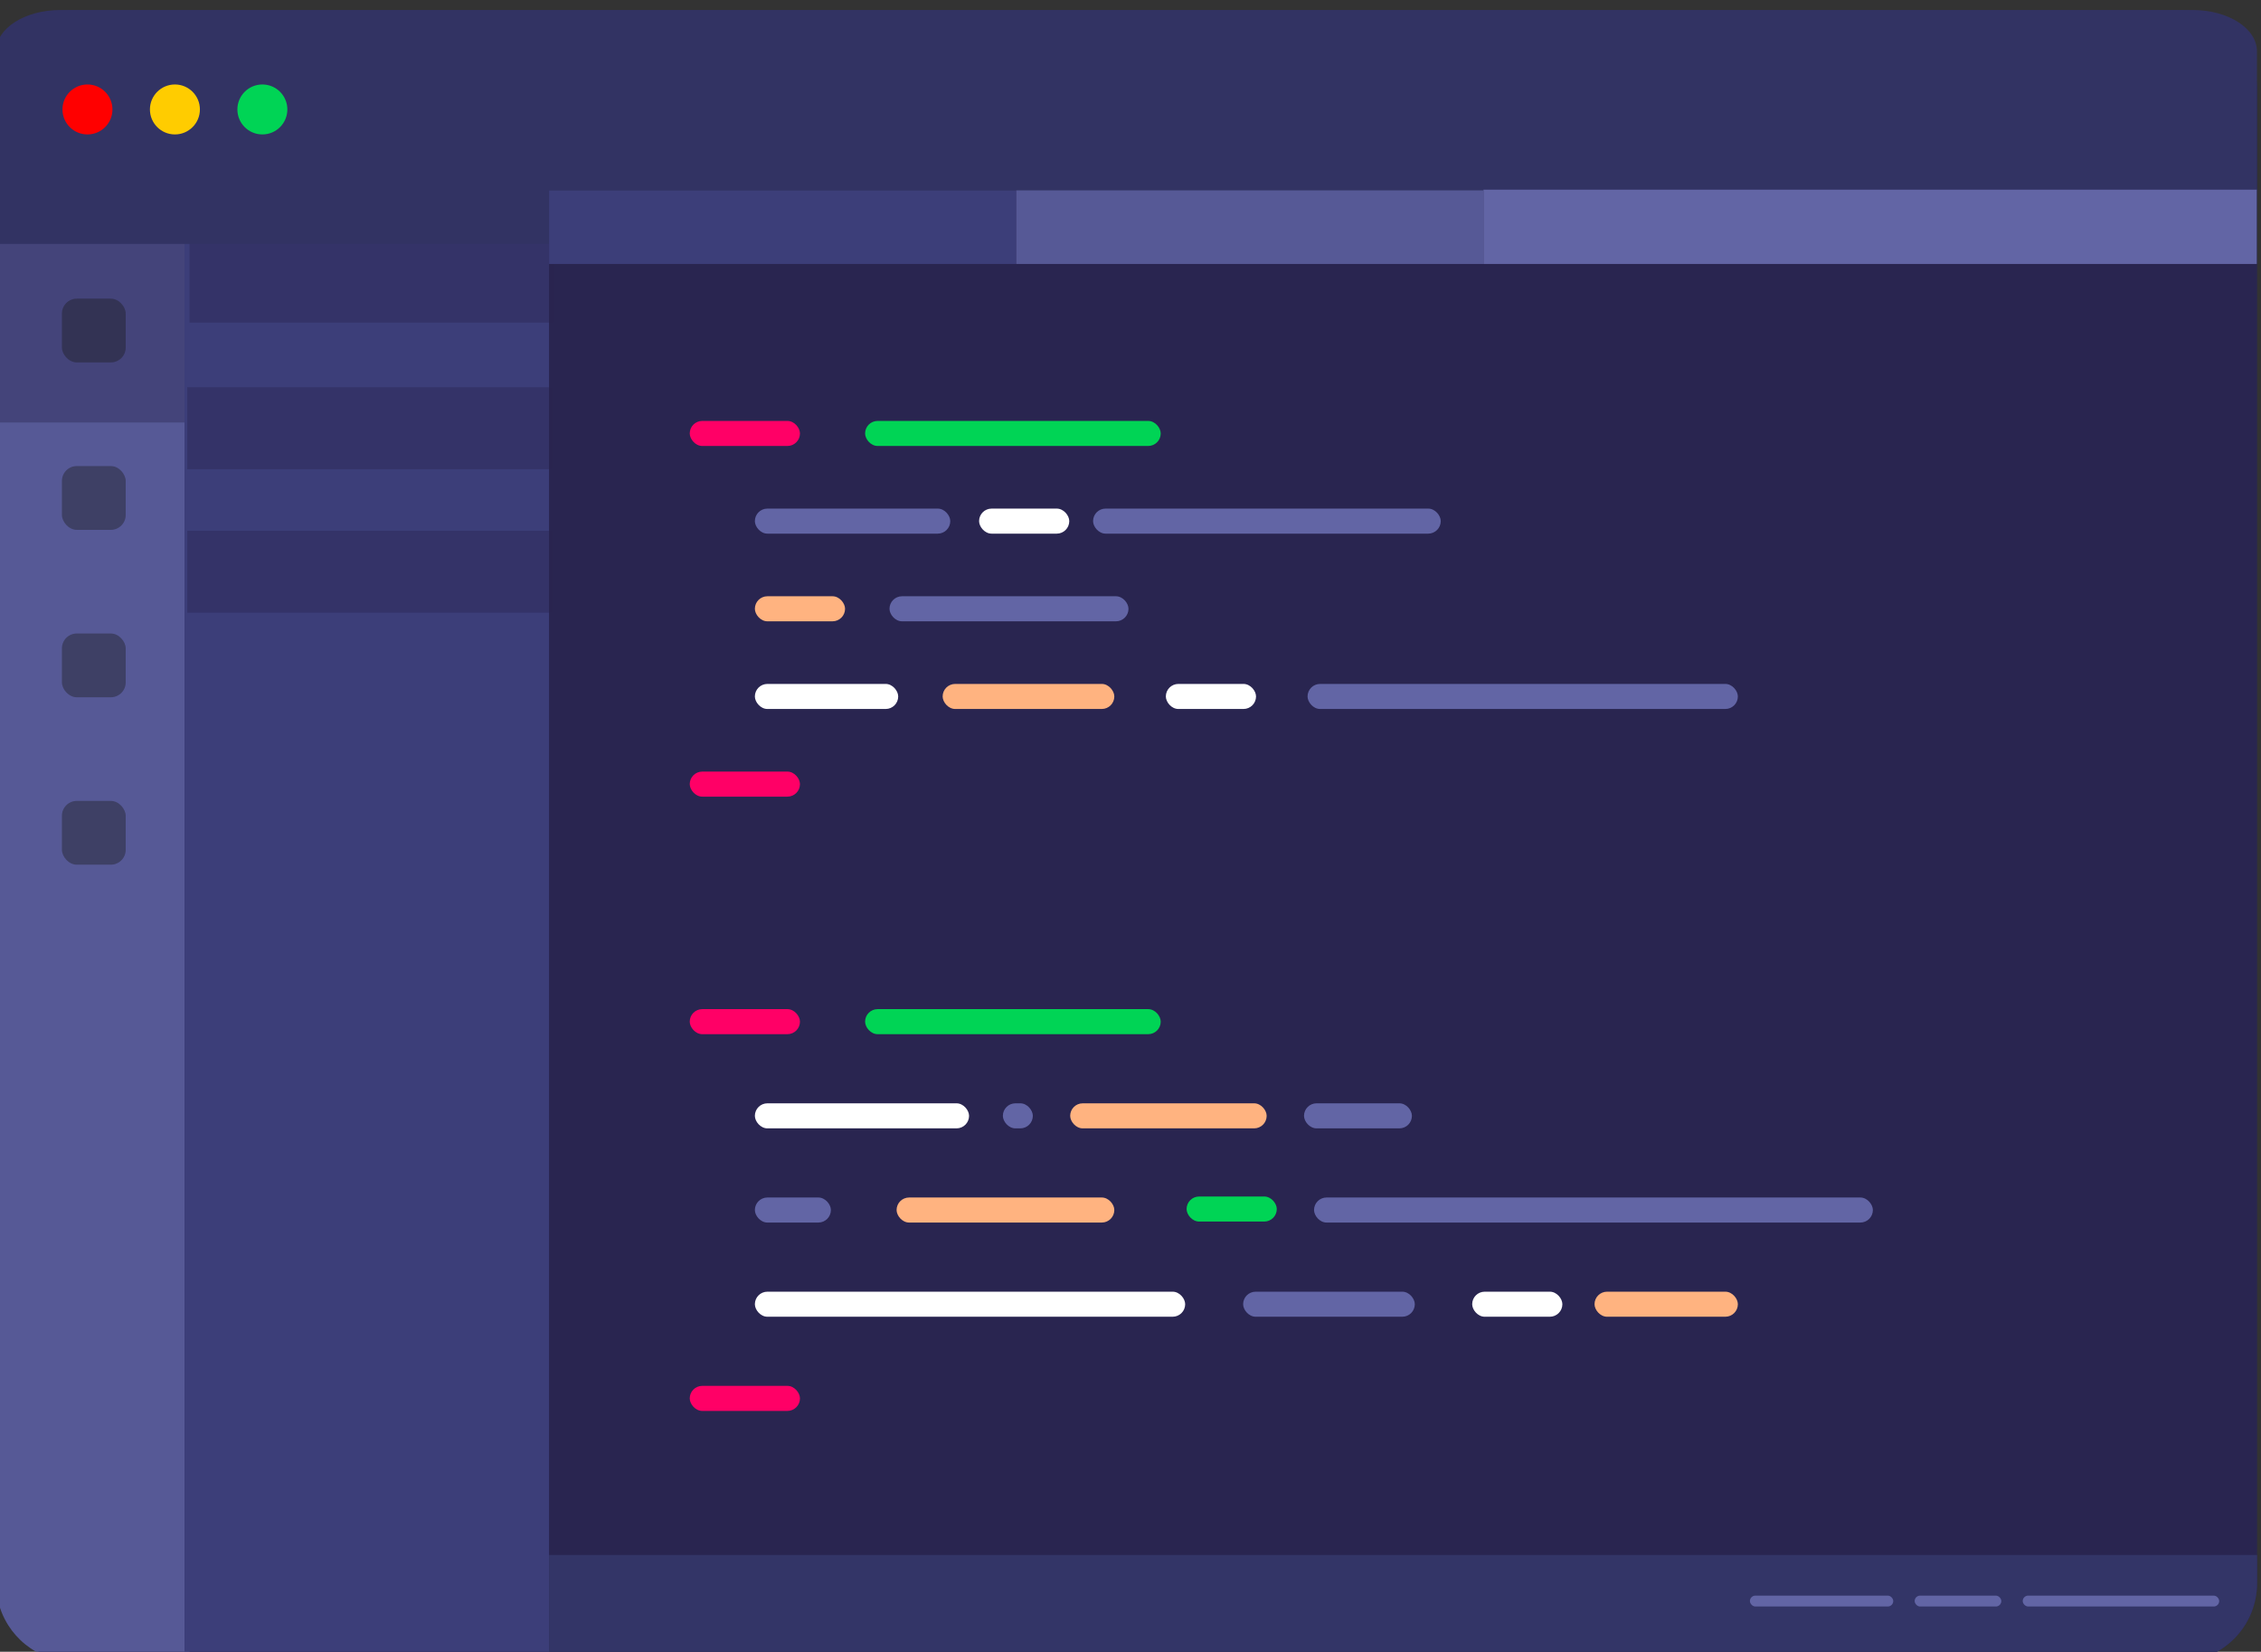 <?xml version="1.0" encoding="UTF-8" standalone="no"?>
<!-- Created with Inkscape (http://www.inkscape.org/) -->

<svg
   xmlns:dc="http://purl.org/dc/elements/1.1/"
   xmlns:cc="http://creativecommons.org/ns#"
   xmlns:rdf="http://www.w3.org/1999/02/22-rdf-syntax-ns#"
   xmlns:svg="http://www.w3.org/2000/svg"
   xmlns="http://www.w3.org/2000/svg"
   xmlns:sodipodi="http://sodipodi.sourceforge.net/DTD/sodipodi-0.dtd"
   xmlns:inkscape="http://www.inkscape.org/namespaces/inkscape"
   width="905.254"
   height="661.465"
   viewBox="0 0 905.254 661.465"
   id="svg2"
   version="1.1"
   inkscape:version="0.91 r13725"
   sodipodi:docname="vscode.svg"
   inkscape:export-filename="/home/kudakwashe/Development/Fun Projects/personal-site/images/new_bg.png"
   inkscape:export-xdpi="90"
   inkscape:export-ydpi="90">
  <rect x="0" y="0" width="905.254" height="661.465" fill="#333333" stroke="none"/>
  <defs
     id="defs4" />
  <sodipodi:namedview
     id="base"
     pagecolor="#ffffff"
     bordercolor="#666666"
     borderopacity="1.0"
     inkscape:pageopacity="0.0"
     inkscape:pageshadow="2"
     inkscape:zoom="0.25460241"
     inkscape:cx="271.73552"
     inkscape:cy="670.45181"
     inkscape:document-units="px"
     inkscape:current-layer="layer1"
     showgrid="false"
     units="px"
     inkscape:window-width="1366"
     inkscape:window-height="718"
     inkscape:window-x="0"
     inkscape:window-y="24"
     inkscape:window-maximized="1" />
  <g
     inkscape:label="Layer 1"
     inkscape:groupmode="layer"
     id="layer1"
     transform="translate(0,-390.897)">
    <g
       id="g5403"
       transform="translate(-143.046,-19.404)">
      <rect
         ry="31.479"
         y="414.307"
         x="141.476"
         height="661.465"
         width="905.254"
         id="rect4136"
         style="opacity:1;fill:#292550;fill-opacity:1;fill-rule:nonzero;stroke:none;stroke-width:5;stroke-linecap:round;stroke-linejoin:bevel;stroke-miterlimit:4;stroke-dasharray:none;stroke-dashoffset:0;stroke-opacity:1" />
      <path
         inkscape:connector-curvature="0"
         id="rect4138"
         d="m 167.217,414.307 c -14.261,0 -25.741,7.374 -25.741,16.535 l 0,55.617 905.205,0 0,-55.617 c 0,-9.161 -11.48,-16.535 -25.741,-16.535 l -853.723,0 z"
         style="opacity:1;fill:#323363;fill-opacity:1;fill-rule:nonzero;stroke:none;stroke-width:5;stroke-linecap:round;stroke-linejoin:bevel;stroke-miterlimit:4;stroke-dasharray:none;stroke-dashoffset:0;stroke-opacity:1" />
      <circle
         r="10.004"
         cy="454.133"
         cx="178.063"
         id="path4145"
         style="opacity:1;fill:#ff0000;fill-opacity:1;fill-rule:nonzero;stroke:none;stroke-width:5;stroke-linecap:round;stroke-linejoin:bevel;stroke-miterlimit:4;stroke-dasharray:none;stroke-dashoffset:0;stroke-opacity:1" />
      <circle
         style="opacity:1;fill:#ffcc00;fill-opacity:1;fill-rule:nonzero;stroke:none;stroke-width:5;stroke-linecap:round;stroke-linejoin:bevel;stroke-miterlimit:4;stroke-dasharray:none;stroke-dashoffset:0;stroke-opacity:1"
         id="circle4147"
         cx="213.078"
         cy="454.133"
         r="10.004" />
      <circle
         style="opacity:1;fill:#00d455;fill-opacity:1;fill-rule:nonzero;stroke:none;stroke-width:5;stroke-linecap:round;stroke-linejoin:bevel;stroke-miterlimit:4;stroke-dasharray:none;stroke-dashoffset:0;stroke-opacity:1"
         id="circle4149"
         cx="248.093"
         cy="454.133"
         r="10.004" />
      <path
         id="rect4151"
         transform="translate(0,284.362)"
         d="m 142.299,222.525 0,544.574 c 3.229,13.961 15.686,24.311 30.656,24.311 l 45.965,0 0,-568.885 -76.621,0 z"
         style="opacity:1;fill:#565996;fill-opacity:1;fill-rule:nonzero;stroke:none;stroke-width:5;stroke-linecap:round;stroke-linejoin:bevel;stroke-miterlimit:4;stroke-dasharray:none;stroke-dashoffset:0;stroke-opacity:1"
         inkscape:connector-curvature="0" />
      <path
         id="rect4795"
         d="m 142.299,506.887 0,72.613 76.621,0 0,-72.613 -76.621,0 z"
         style="opacity:0.397;fill:#292550;fill-opacity:1;fill-rule:nonzero;stroke:none;stroke-width:5;stroke-linecap:round;stroke-linejoin:bevel;stroke-miterlimit:4;stroke-dasharray:none;stroke-dashoffset:0;stroke-opacity:1"
         inkscape:connector-curvature="0" />
      <rect
         ry="5.959"
         y="529.901"
         x="167.839"
         height="25.541"
         width="25.541"
         id="rect4756"
         style="opacity:0.397;fill:#1a1a1a;fill-opacity:1;fill-rule:nonzero;stroke:none;stroke-width:5;stroke-linecap:round;stroke-linejoin:bevel;stroke-miterlimit:4;stroke-dasharray:none;stroke-dashoffset:0;stroke-opacity:1" />
      <rect
         style="opacity:0.397;fill:#1a1a1a;fill-opacity:1;fill-rule:nonzero;stroke:none;stroke-width:5;stroke-linecap:round;stroke-linejoin:bevel;stroke-miterlimit:4;stroke-dasharray:none;stroke-dashoffset:0;stroke-opacity:1"
         id="rect4758"
         width="25.541"
         height="25.541"
         x="167.839"
         y="596.945"
         ry="5.959" />
      <rect
         ry="5.959"
         y="663.989"
         x="167.839"
         height="25.541"
         width="25.541"
         id="rect4760"
         style="opacity:0.397;fill:#1a1a1a;fill-opacity:1;fill-rule:nonzero;stroke:none;stroke-width:5;stroke-linecap:round;stroke-linejoin:bevel;stroke-miterlimit:4;stroke-dasharray:none;stroke-dashoffset:0;stroke-opacity:1" />
      <rect
         style="opacity:0.397;fill:#1a1a1a;fill-opacity:1;fill-rule:nonzero;stroke:none;stroke-width:5;stroke-linecap:round;stroke-linejoin:bevel;stroke-miterlimit:4;stroke-dasharray:none;stroke-dashoffset:0;stroke-opacity:1"
         id="rect4762"
         width="25.541"
         height="25.541"
         x="167.839"
         y="731.033"
         ry="5.959" />
      <path
         id="rect4800"
         transform="translate(0,284.362)"
         d="m 216.92,222.525 0,568.885 145.947,0 0,-568.885 -145.947,0 z"
         style="opacity:1;fill:#3c3e79;fill-opacity:1;fill-rule:nonzero;stroke:none;stroke-width:5;stroke-linecap:round;stroke-linejoin:bevel;stroke-miterlimit:4;stroke-dasharray:none;stroke-dashoffset:0;stroke-opacity:1"
         inkscape:connector-curvature="0" />
      <rect
         y="506.662"
         x="218.92"
         height="32.838"
         width="145.947"
         id="rect4802"
         style="opacity:0.397;fill:#292550;fill-opacity:1;fill-rule:nonzero;stroke:none;stroke-width:5;stroke-linecap:round;stroke-linejoin:bevel;stroke-miterlimit:4;stroke-dasharray:none;stroke-dashoffset:0;stroke-opacity:1" />
      <rect
         style="opacity:0.397;fill:#292550;fill-opacity:1;fill-rule:nonzero;stroke:none;stroke-width:5;stroke-linecap:round;stroke-linejoin:bevel;stroke-miterlimit:4;stroke-dasharray:none;stroke-dashoffset:0;stroke-opacity:1"
         id="rect4804"
         width="145.947"
         height="32.838"
         x="218.008"
         y="565.367" />
      <rect
         y="622.833"
         x="218.008"
         height="32.838"
         width="145.947"
         id="rect4806"
         style="opacity:0.397;fill:#292550;fill-opacity:1;fill-rule:nonzero;stroke:none;stroke-width:5;stroke-linecap:round;stroke-linejoin:bevel;stroke-miterlimit:4;stroke-dasharray:none;stroke-dashoffset:0;stroke-opacity:1" />
      <rect
         y="482.183"
         x="141.475"
         height="25.8"
         width="221.381"
         id="rect4855"
         style="opacity:1;fill:#323363;fill-opacity:1;fill-rule:nonzero;stroke:none;stroke-width:5;stroke-linecap:round;stroke-linejoin:bevel;stroke-miterlimit:4;stroke-dasharray:none;stroke-dashoffset:0;stroke-opacity:1" />
      <rect
         style="opacity:1;fill:#3c3e79;fill-opacity:1;fill-rule:nonzero;stroke:none;stroke-width:5;stroke-linecap:round;stroke-linejoin:bevel;stroke-miterlimit:4;stroke-dasharray:none;stroke-dashoffset:0;stroke-opacity:1"
         id="rect4857"
         width="187.05"
         height="29.503"
         x="362.877"
         y="486.504" />
      <rect
         y="486.504"
         x="549.927"
         height="29.503"
         width="187.05"
         id="rect4859"
         style="opacity:1;fill:#565996;fill-opacity:1;fill-rule:nonzero;stroke:none;stroke-width:5;stroke-linecap:round;stroke-linejoin:bevel;stroke-miterlimit:4;stroke-dasharray:none;stroke-dashoffset:0;stroke-opacity:1" />
      <rect
         style="opacity:1;fill:#6265a5;fill-opacity:1;fill-rule:nonzero;stroke:none;stroke-width:5;stroke-linecap:round;stroke-linejoin:bevel;stroke-miterlimit:4;stroke-dasharray:none;stroke-dashoffset:0;stroke-opacity:1"
         id="rect4861"
         width="309.63"
         height="29.746"
         x="736.977"
         y="486.261" />
      <rect
         ry="5.015"
         y="578.865"
         x="419.202"
         height="10.03"
         width="44.133"
         id="rect4863"
         style="opacity:1;fill:#ff0066;fill-opacity:1;fill-rule:nonzero;stroke:none;stroke-width:5;stroke-linecap:round;stroke-linejoin:bevel;stroke-miterlimit:4;stroke-dasharray:none;stroke-dashoffset:0;stroke-opacity:1" />
      <rect
         style="opacity:1;fill:#00d455;fill-opacity:1;fill-rule:nonzero;stroke:none;stroke-width:5;stroke-linecap:round;stroke-linejoin:bevel;stroke-miterlimit:4;stroke-dasharray:none;stroke-dashoffset:0;stroke-opacity:1"
         id="rect4865"
         width="118.356"
         height="10.03"
         x="489.413"
         y="578.865"
         ry="5.015" />
      <rect
         ry="5.015"
         y="613.972"
         x="445.28"
         height="10.03"
         width="78.236"
         id="rect4867"
         style="opacity:1;fill:#6265a5;fill-opacity:1;fill-rule:nonzero;stroke:none;stroke-width:5;stroke-linecap:round;stroke-linejoin:bevel;stroke-miterlimit:4;stroke-dasharray:none;stroke-dashoffset:0;stroke-opacity:1" />
      <rect
         style="opacity:1;fill:#ffffff;fill-opacity:1;fill-rule:nonzero;stroke:none;stroke-width:5;stroke-linecap:round;stroke-linejoin:bevel;stroke-miterlimit:4;stroke-dasharray:none;stroke-dashoffset:0;stroke-opacity:1"
         id="rect4871"
         width="36.109"
         height="10.03"
         x="535.05"
         y="613.972"
         ry="5.015" />
      <rect
         ry="5.015"
         y="613.972"
         x="580.688"
         height="10.03"
         width="139.201"
         id="rect4873"
         style="opacity:1;fill:#6265a5;fill-opacity:1;fill-rule:nonzero;stroke:none;stroke-width:5;stroke-linecap:round;stroke-linejoin:bevel;stroke-miterlimit:4;stroke-dasharray:none;stroke-dashoffset:0;stroke-opacity:1" />
      <rect
         ry="5.015"
         y="649.08"
         x="445.28"
         height="10.03"
         width="36.109"
         id="rect4875"
         style="opacity:1;fill:#ffb380;fill-opacity:1;fill-rule:nonzero;stroke:none;stroke-width:5;stroke-linecap:round;stroke-linejoin:bevel;stroke-miterlimit:4;stroke-dasharray:none;stroke-dashoffset:0;stroke-opacity:1" />
      <rect
         style="opacity:1;fill:#6265a5;fill-opacity:1;fill-rule:nonzero;stroke:none;stroke-width:5;stroke-linecap:round;stroke-linejoin:bevel;stroke-miterlimit:4;stroke-dasharray:none;stroke-dashoffset:0;stroke-opacity:1"
         id="rect4877"
         width="95.685"
         height="10.03"
         x="499.183"
         y="649.08"
         ry="5.015" />
      <path
         id="rect4885"
         transform="translate(0,284.362)"
         d="m 362.877,748.654 0,42.756 652.373,0 c 17.439,0 31.479,-14.039 31.479,-31.479 l 0,-11.277 -683.852,0 z"
         style="opacity:1;fill:#333567;fill-opacity:1;fill-rule:nonzero;stroke:none;stroke-width:5;stroke-linecap:round;stroke-linejoin:bevel;stroke-miterlimit:4;stroke-dasharray:none;stroke-dashoffset:0;stroke-opacity:1"
         inkscape:connector-curvature="0" />
      <rect
         ry="5.015"
         y="684.187"
         x="445.28"
         height="10.03"
         width="57.386"
         id="rect4879"
         style="opacity:1;fill:#ffffff;fill-opacity:1;fill-rule:nonzero;stroke:none;stroke-width:5;stroke-linecap:round;stroke-linejoin:bevel;stroke-miterlimit:4;stroke-dasharray:none;stroke-dashoffset:0;stroke-opacity:1" />
      <rect
         style="opacity:1;fill:#ffb380;fill-opacity:1;fill-rule:nonzero;stroke:none;stroke-width:5;stroke-linecap:round;stroke-linejoin:bevel;stroke-miterlimit:4;stroke-dasharray:none;stroke-dashoffset:0;stroke-opacity:1"
         id="rect4881"
         width="68.734"
         height="10.03"
         x="520.46"
         y="684.187"
         ry="5.015" />
      <rect
         ry="5.015"
         y="684.187"
         x="609.824"
         height="10.03"
         width="36.109"
         id="rect4883"
         style="opacity:1;fill:#ffffff;fill-opacity:1;fill-rule:nonzero;stroke:none;stroke-width:5;stroke-linecap:round;stroke-linejoin:bevel;stroke-miterlimit:4;stroke-dasharray:none;stroke-dashoffset:0;stroke-opacity:1" />
      <rect
         style="opacity:1;fill:#6265a5;fill-opacity:1;fill-rule:nonzero;stroke:none;stroke-width:5;stroke-linecap:round;stroke-linejoin:bevel;stroke-miterlimit:4;stroke-dasharray:none;stroke-dashoffset:0;stroke-opacity:1"
         id="rect4906"
         width="172.283"
         height="10.03"
         x="666.563"
         y="684.187"
         ry="5.015" />
      <rect
         style="opacity:1;fill:#ff0066;fill-opacity:1;fill-rule:nonzero;stroke:none;stroke-width:5;stroke-linecap:round;stroke-linejoin:bevel;stroke-miterlimit:4;stroke-dasharray:none;stroke-dashoffset:0;stroke-opacity:1"
         id="rect4908"
         width="44.133"
         height="10.03"
         x="419.202"
         y="719.295"
         ry="5.015" />
      <rect
         ry="5.015"
         y="852.134"
         x="445.28"
         height="10.03"
         width="85.756"
         id="rect4875-7"
         style="opacity:1;fill:#ffffff;fill-opacity:1;fill-rule:nonzero;stroke:none;stroke-width:5;stroke-linecap:round;stroke-linejoin:bevel;stroke-miterlimit:4;stroke-dasharray:none;stroke-dashoffset:0;stroke-opacity:1" />
      <rect
         style="opacity:1;fill:#6265a5;fill-opacity:1;fill-rule:nonzero;stroke:none;stroke-width:5;stroke-linecap:round;stroke-linejoin:bevel;stroke-miterlimit:4;stroke-dasharray:none;stroke-dashoffset:0;stroke-opacity:1"
         id="rect4877-5"
         width="11.995"
         height="10.03"
         x="544.574"
         y="852.134"
         ry="5.015" />
      <rect
         style="opacity:1;fill:#ffb380;fill-opacity:1;fill-rule:nonzero;stroke:none;stroke-width:5;stroke-linecap:round;stroke-linejoin:bevel;stroke-miterlimit:4;stroke-dasharray:none;stroke-dashoffset:0;stroke-opacity:1"
         id="rect4946"
         width="78.663"
         height="10.03"
         x="571.525"
         y="852.134"
         ry="5.015" />
      <rect
         ry="5.015"
         y="852.134"
         x="665.145"
         height="10.03"
         width="43.201"
         id="rect4948"
         style="opacity:1;fill:#6265a5;fill-opacity:1;fill-rule:nonzero;stroke:none;stroke-width:5;stroke-linecap:round;stroke-linejoin:bevel;stroke-miterlimit:4;stroke-dasharray:none;stroke-dashoffset:0;stroke-opacity:1" />
      <rect
         style="opacity:1;fill:#6265a5;fill-opacity:1;fill-rule:nonzero;stroke:none;stroke-width:5;stroke-linecap:round;stroke-linejoin:bevel;stroke-miterlimit:4;stroke-dasharray:none;stroke-dashoffset:0;stroke-opacity:1"
         id="rect4950"
         width="30.435"
         height="10.03"
         x="445.28"
         y="889.852"
         ry="5.015" />
      <rect
         ry="5.015"
         y="889.852"
         x="502.019"
         height="10.03"
         width="87.174"
         id="rect4952"
         style="opacity:1;fill:#ffb380;fill-opacity:1;fill-rule:nonzero;stroke:none;stroke-width:5;stroke-linecap:round;stroke-linejoin:bevel;stroke-miterlimit:4;stroke-dasharray:none;stroke-dashoffset:0;stroke-opacity:1" />
      <rect
         transform="scale(-1,-1)"
         style="opacity:1;fill:#ffb380;fill-opacity:1;fill-rule:nonzero;stroke:none;stroke-width:5;stroke-linecap:round;stroke-linejoin:bevel;stroke-miterlimit:4;stroke-dasharray:none;stroke-dashoffset:0;stroke-opacity:1"
         id="rect4954"
         width="57.386"
         height="10.03"
         x="-838.847"
         y="-937.6"
         ry="5.015" />
      <rect
         transform="scale(-1,-1)"
         ry="5.015"
         y="-937.6"
         x="-709.504"
         height="10.03"
         width="68.734"
         id="rect4956"
         style="opacity:1;fill:#6265a5;fill-opacity:1;fill-rule:nonzero;stroke:none;stroke-width:5;stroke-linecap:round;stroke-linejoin:bevel;stroke-miterlimit:4;stroke-dasharray:none;stroke-dashoffset:0;stroke-opacity:1" />
      <rect
         transform="scale(-1,-1)"
         ry="5.015"
         y="-937.6"
         x="-617.563"
         height="10.03"
         width="172.283"
         id="rect4960"
         style="opacity:1;fill:#ffffff;fill-opacity:1;fill-rule:nonzero;stroke:none;stroke-width:5;stroke-linecap:round;stroke-linejoin:bevel;stroke-miterlimit:4;stroke-dasharray:none;stroke-dashoffset:0;stroke-opacity:1" />
      <rect
         ry="5.015"
         y="814.417"
         x="419.202"
         height="10.03"
         width="44.133"
         id="rect4863-3"
         style="opacity:1;fill:#ff0066;fill-opacity:1;fill-rule:nonzero;stroke:none;stroke-width:5;stroke-linecap:round;stroke-linejoin:bevel;stroke-miterlimit:4;stroke-dasharray:none;stroke-dashoffset:0;stroke-opacity:1" />
      <rect
         style="opacity:1;fill:#00d455;fill-opacity:1;fill-rule:nonzero;stroke:none;stroke-width:5;stroke-linecap:round;stroke-linejoin:bevel;stroke-miterlimit:4;stroke-dasharray:none;stroke-dashoffset:0;stroke-opacity:1"
         id="rect4865-6"
         width="118.356"
         height="10.03"
         x="489.413"
         y="814.417"
         ry="5.015" />
      <rect
         style="opacity:1;fill:#ff0066;fill-opacity:1;fill-rule:nonzero;stroke:none;stroke-width:5;stroke-linecap:round;stroke-linejoin:bevel;stroke-miterlimit:4;stroke-dasharray:none;stroke-dashoffset:0;stroke-opacity:1"
         id="rect4908-5"
         width="44.133"
         height="10.03"
         x="419.202"
         y="965.287"
         ry="5.015" />
      <g
         transform="translate(0,72.862)"
         id="g5102">
        <rect
           style="opacity:1;fill:#6265a5;fill-opacity:1;fill-rule:nonzero;stroke:none;stroke-width:5;stroke-linecap:round;stroke-linejoin:bevel;stroke-miterlimit:4;stroke-dasharray:none;stroke-dashoffset:0;stroke-opacity:1"
           id="rect4956-6"
           width="57.386"
           height="4.356"
           x="-901.06"
           y="-980.779"
           ry="2.178"
           transform="scale(-1,-1)" />
        <rect
           transform="scale(-1,-1)"
           ry="2.178"
           y="-980.779"
           x="-944.324"
           height="4.356"
           width="34.69"
           id="rect5098"
           style="opacity:1;fill:#6265a5;fill-opacity:1;fill-rule:nonzero;stroke:none;stroke-width:5;stroke-linecap:round;stroke-linejoin:bevel;stroke-miterlimit:4;stroke-dasharray:none;stroke-dashoffset:0;stroke-opacity:1" />
        <rect
           style="opacity:1;fill:#6265a5;fill-opacity:1;fill-rule:nonzero;stroke:none;stroke-width:5;stroke-linecap:round;stroke-linejoin:bevel;stroke-miterlimit:4;stroke-dasharray:none;stroke-dashoffset:0;stroke-opacity:1"
           id="rect5100"
           width="78.663"
           height="4.356"
           x="-1031.561"
           y="-980.779"
           ry="2.178"
           transform="scale(-1,-1)" />
      </g>
      <rect
         style="opacity:1;fill:#6265a5;fill-opacity:1;fill-rule:nonzero;stroke:none;stroke-width:5;stroke-linecap:round;stroke-linejoin:bevel;stroke-miterlimit:4;stroke-dasharray:none;stroke-dashoffset:0;stroke-opacity:1"
         id="rect5345"
         width="223.745"
         height="10.03"
         x="669.157"
         y="889.852"
         ry="5.015" />
      <rect
         ry="5.015"
         y="-937.6"
         x="-768.586"
         height="10.03"
         width="36.109"
         id="rect5349"
         style="opacity:1;fill:#ffffff;fill-opacity:1;fill-rule:nonzero;stroke:none;stroke-width:5;stroke-linecap:round;stroke-linejoin:bevel;stroke-miterlimit:4;stroke-dasharray:none;stroke-dashoffset:0;stroke-opacity:1"
         transform="scale(-1,-1)" />
      <rect
         transform="scale(-1,-1)"
         style="opacity:1;fill:#00d455;fill-opacity:1;fill-rule:nonzero;stroke:none;stroke-width:5;stroke-linecap:round;stroke-linejoin:bevel;stroke-miterlimit:4;stroke-dasharray:none;stroke-dashoffset:0;stroke-opacity:1"
         id="rect5351"
         width="36.109"
         height="10.03"
         x="-654.242"
         y="-899.485"
         ry="5.015" />
    </g>
  </g>
</svg>
